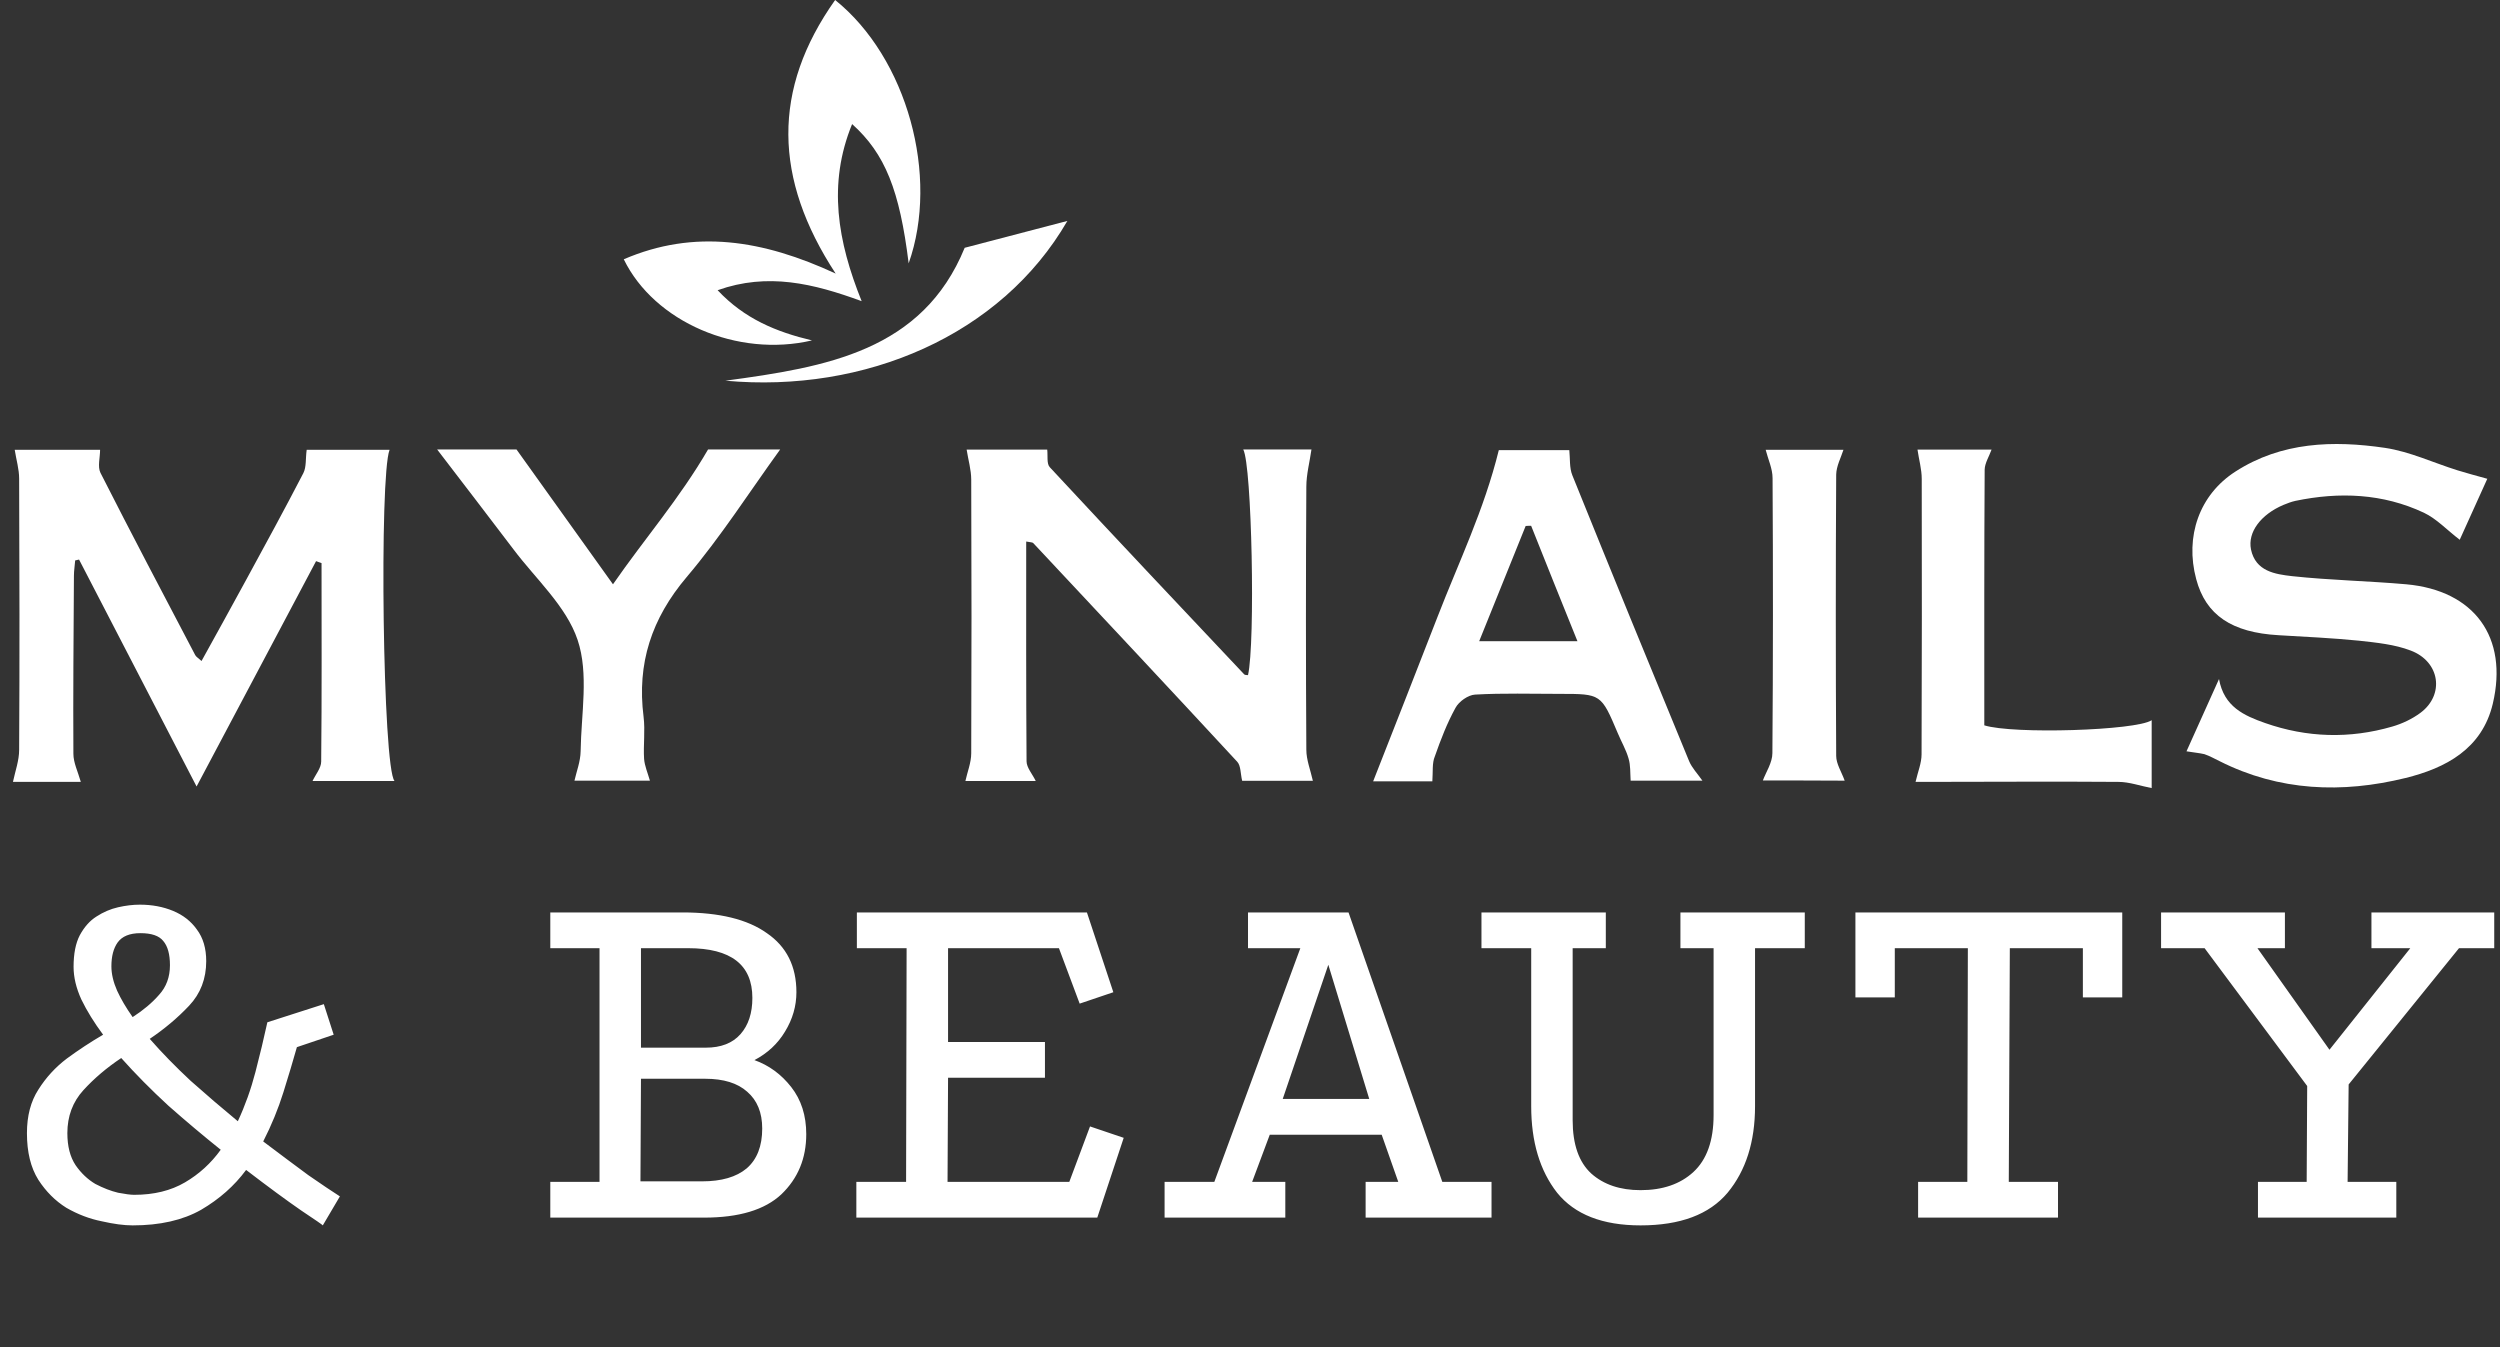 <svg width="193" height="104" viewBox="0 0 193 104" fill="none" xmlns="http://www.w3.org/2000/svg">
<rect x="0" y="0" width="193" height="104" fill="#333333" stroke="none"/>
<path d="M6.239 60.362C4.588 60.362 2.746 60.362 1 60.362C1.177 59.53 1.478 58.711 1.478 57.893C1.518 50.907 1.505 43.934 1.478 36.949C1.478 36.225 1.259 35.502 1.136 34.725C3.306 34.725 5.625 34.725 7.727 34.725C7.727 35.325 7.522 36.021 7.754 36.498C10.142 41.206 12.611 45.886 15.067 50.566C15.136 50.702 15.286 50.784 15.558 51.029C16.718 48.928 17.837 46.909 18.942 44.876C20.457 42.093 21.971 39.323 23.418 36.526C23.663 36.048 23.581 35.393 23.677 34.725C25.601 34.725 27.825 34.725 30.076 34.725C29.271 36.73 29.544 59.284 30.458 60.294C28.275 60.294 26.201 60.294 24.127 60.294C24.373 59.776 24.796 59.284 24.796 58.793C24.85 53.69 24.823 48.587 24.823 43.471C24.686 43.416 24.536 43.361 24.4 43.321C21.398 48.983 18.396 54.645 15.176 60.717C12.038 54.659 9.077 48.928 6.103 43.198C6.007 43.225 5.898 43.239 5.803 43.266C5.776 43.662 5.707 44.057 5.707 44.453C5.68 49.038 5.639 53.622 5.666 58.193C5.666 58.875 6.007 59.557 6.239 60.362Z" fill="white"/>
<path d="M79.223 41.806C79.223 47.536 79.209 53.158 79.25 58.766C79.25 59.257 79.687 59.734 79.96 60.294C78.186 60.294 76.317 60.294 74.529 60.294C74.679 59.598 74.979 58.875 74.979 58.152C75.007 51.111 75.007 44.071 74.979 37.03C74.979 36.266 74.747 35.502 74.625 34.711C76.617 34.711 78.786 34.711 80.846 34.711C80.901 35.175 80.792 35.789 81.037 36.062C86.017 41.424 91.025 46.731 96.046 52.053C96.101 52.121 96.237 52.107 96.346 52.121C96.919 49.611 96.646 35.912 95.978 34.697C97.793 34.697 99.58 34.697 101.245 34.697C101.108 35.666 100.849 36.621 100.849 37.576C100.808 44.344 100.808 51.111 100.849 57.879C100.849 58.657 101.163 59.434 101.354 60.28C99.689 60.28 97.683 60.28 95.896 60.28C95.76 59.721 95.8 59.12 95.514 58.807C90.288 53.158 85.035 47.55 79.769 41.929C79.714 41.861 79.577 41.874 79.223 41.806Z" fill="white"/>
<path d="M168.797 58.002C169.657 56.092 170.476 54.263 171.308 52.421C171.69 54.564 173.245 55.246 174.869 55.819C178.103 56.951 181.391 57.047 184.679 56.092C185.443 55.873 186.221 55.505 186.862 55.028C188.732 53.636 188.377 51.084 186.112 50.225C184.87 49.747 183.465 49.611 182.114 49.461C180.054 49.256 177.98 49.16 175.906 49.038C172.29 48.833 170.285 47.482 169.548 44.712C168.661 41.41 169.793 38.191 172.577 36.403C176.138 34.111 180.122 33.988 184.12 34.575C186.03 34.861 187.845 35.721 189.714 36.307C190.423 36.526 191.133 36.717 192.02 36.962C191.283 38.586 190.519 40.264 189.891 41.67C188.909 40.919 188.104 40.046 187.122 39.582C183.956 38.095 180.6 37.959 177.202 38.668C176.888 38.736 176.575 38.859 176.274 38.982C174.542 39.719 173.505 41.083 173.777 42.42C174.132 44.112 175.647 44.33 176.957 44.48C179.876 44.794 182.837 44.849 185.771 45.108C191.024 45.586 193.657 49.201 192.443 54.332C191.611 57.825 188.8 59.298 185.703 60.062C180.818 61.263 175.961 61.086 171.362 58.766C170.967 58.575 170.585 58.357 170.175 58.22C169.766 58.125 169.357 58.097 168.797 58.002Z" fill="white"/>
<path d="M110.577 60.321C108.994 60.321 107.316 60.321 106.006 60.321C107.644 56.146 109.322 51.889 110.973 47.632C112.597 43.43 114.575 39.364 115.707 34.752C117.263 34.752 119.296 34.752 121.151 34.752C121.22 35.42 121.151 36.116 121.383 36.689C124.358 44.057 127.373 51.425 130.402 58.766C130.621 59.284 131.044 59.721 131.426 60.267C129.556 60.267 127.646 60.267 125.886 60.267C125.845 59.666 125.886 59.08 125.722 58.548C125.531 57.879 125.163 57.251 124.89 56.596C123.607 53.567 123.607 53.567 120.415 53.567C118.232 53.567 116.049 53.499 113.879 53.622C113.347 53.649 112.624 54.154 112.365 54.645C111.71 55.832 111.218 57.115 110.768 58.398C110.55 58.916 110.632 59.544 110.577 60.321ZM118.204 40.592C118.068 40.592 117.918 40.592 117.781 40.605C116.608 43.525 115.421 46.445 114.193 49.501C116.84 49.501 119.228 49.501 121.779 49.501C120.524 46.404 119.364 43.498 118.204 40.592Z" fill="white"/>
<path d="M33.746 34.697C35.957 34.697 38.194 34.697 39.873 34.697C42.438 38.286 44.812 41.588 47.322 45.108C49.778 41.56 52.453 38.504 54.663 34.697C56.218 34.697 58.333 34.697 60.23 34.697C57.869 37.958 55.659 41.424 53.012 44.548C50.297 47.755 49.164 51.221 49.683 55.327C49.819 56.405 49.656 57.511 49.724 58.588C49.765 59.12 49.997 59.653 50.174 60.267C48.291 60.267 46.272 60.267 44.348 60.267C44.512 59.544 44.812 58.779 44.825 58.002C44.866 55.109 45.467 52.012 44.593 49.406C43.72 46.8 41.36 44.699 39.627 42.393C37.703 39.855 35.752 37.317 33.746 34.697Z" fill="white"/>
<path d="M64.473 0C70.026 4.462 72.537 13.59 70.149 20.33C69.453 14.695 68.335 11.87 65.783 9.578C63.886 14.217 64.664 18.638 66.52 23.25C62.795 21.885 59.275 21.026 55.4 22.404C57.474 24.614 59.93 25.624 62.686 26.279C56.941 27.63 50.515 24.86 48.155 20.016C53.612 17.669 58.893 18.515 64.514 21.121C59.711 13.794 59.589 6.89 64.473 0Z" fill="white"/>
<path d="M148.031 34.711C149.832 34.711 151.783 34.711 153.748 34.711C153.557 35.243 153.229 35.748 153.216 36.253C153.175 42.843 153.188 49.447 153.188 55.996C155.385 56.692 164.909 56.405 166.109 55.6C166.109 57.415 166.109 59.189 166.109 60.84C165.236 60.676 164.39 60.362 163.531 60.362C158.51 60.321 153.488 60.362 148.481 60.362C148.222 60.362 147.963 60.362 147.881 60.362C148.058 59.584 148.345 58.916 148.345 58.234C148.372 51.139 148.372 44.044 148.358 36.962C148.358 36.225 148.14 35.475 148.031 34.711Z" fill="white"/>
<path d="M136.092 60.253C136.338 59.598 136.829 58.875 136.829 58.138C136.883 51.057 136.883 43.989 136.842 36.908C136.842 36.184 136.501 35.475 136.31 34.725C138.207 34.725 140.39 34.725 142.314 34.725C142.123 35.325 141.768 35.98 141.754 36.635C141.713 43.88 141.713 51.111 141.754 58.356C141.754 58.971 142.164 59.584 142.409 60.267C140.39 60.253 138.057 60.253 136.092 60.253Z" fill="white"/>
<path d="M82.402 17.055C77.285 25.897 66.765 30.372 56 29.39C63.805 28.339 71.213 27.098 74.474 19.129C77.258 18.393 79.946 17.697 82.402 17.055Z" fill="white"/>
<path d="M19 90.32C18.093 91.547 16.933 92.573 15.52 93.4C14.107 94.2 12.347 94.6 10.24 94.6C9.573 94.6 8.773 94.493 7.84 94.28C6.907 94.093 6 93.747 5.12 93.24C4.267 92.707 3.547 91.987 2.96 91.08C2.373 90.147 2.08 88.947 2.08 87.48C2.08 86.147 2.373 85.027 2.96 84.12C3.547 83.187 4.28 82.387 5.16 81.72C6.067 81.053 7 80.44 7.96 79.88C7.267 78.947 6.707 78.04 6.28 77.16C5.88 76.28 5.68 75.44 5.68 74.64C5.68 73.627 5.84 72.813 6.16 72.2C6.507 71.56 6.933 71.08 7.44 70.76C7.973 70.413 8.533 70.173 9.12 70.04C9.707 69.907 10.267 69.84 10.8 69.84C11.733 69.84 12.587 70 13.36 70.32C14.133 70.64 14.747 71.12 15.2 71.76C15.68 72.4 15.92 73.213 15.92 74.2C15.92 75.56 15.48 76.707 14.6 77.64C13.72 78.573 12.707 79.427 11.56 80.2C12.493 81.267 13.547 82.347 14.72 83.44C15.92 84.507 17.133 85.547 18.36 86.56C18.92 85.36 19.373 84.093 19.72 82.76C20.067 81.427 20.373 80.147 20.64 78.92L25 77.52L25.76 79.88L22.92 80.84C22.627 81.88 22.28 83.04 21.88 84.32C21.48 85.6 20.96 86.867 20.32 88.12C21.627 89.107 22.787 89.973 23.8 90.72C24.84 91.44 25.653 91.987 26.24 92.36L24.92 94.6C24.92 94.573 24.36 94.187 23.24 93.44C22.12 92.667 20.707 91.627 19 90.32ZM9.36 81.68C8.24 82.427 7.267 83.253 6.44 84.16C5.613 85.067 5.2 86.173 5.2 87.48C5.2 88.493 5.413 89.32 5.84 89.96C6.267 90.573 6.773 91.053 7.36 91.4C7.973 91.72 8.56 91.947 9.12 92.08C9.68 92.187 10.093 92.24 10.36 92.24C11.88 92.24 13.187 91.92 14.28 91.28C15.373 90.64 16.293 89.8 17.04 88.76C15.707 87.693 14.36 86.56 13 85.36C11.667 84.133 10.453 82.907 9.36 81.68ZM10.84 72.04C10.013 72.04 9.427 72.28 9.08 72.76C8.76 73.213 8.6 73.827 8.6 74.6C8.6 75.187 8.747 75.813 9.04 76.48C9.333 77.12 9.733 77.8 10.24 78.52C11.067 77.987 11.747 77.413 12.28 76.8C12.84 76.187 13.12 75.427 13.12 74.52C13.12 73.667 12.947 73.04 12.6 72.64C12.28 72.24 11.693 72.04 10.84 72.04ZM42.483 94V91.24H46.283V73.2H42.483V70.44H52.683C55.536 70.44 57.71 70.973 59.203 72.04C60.723 73.08 61.483 74.6 61.483 76.6C61.483 77.667 61.19 78.68 60.603 79.64C60.043 80.573 59.257 81.307 58.243 81.84C59.363 82.24 60.31 82.933 61.083 83.92C61.856 84.907 62.243 86.12 62.243 87.56C62.243 89.427 61.603 90.973 60.323 92.2C59.043 93.4 57.056 94 54.363 94H42.483ZM49.443 91.2H54.203C55.697 91.2 56.843 90.867 57.643 90.2C58.443 89.507 58.843 88.48 58.843 87.12C58.843 85.893 58.456 84.947 57.683 84.28C56.937 83.613 55.856 83.28 54.443 83.28H49.483L49.443 91.2ZM49.483 80.88H54.483C55.657 80.88 56.55 80.533 57.163 79.84C57.776 79.147 58.083 78.213 58.083 77.04C58.083 74.48 56.43 73.2 53.123 73.2H49.483V80.88ZM66.15 70.44H83.91L85.95 76.6L83.35 77.48L81.75 73.2H73.19V80.44H80.67V83.2H73.19L73.15 91.24H82.55L84.15 86.96L86.75 87.84L84.71 94H66.11V91.24H69.95L69.99 73.2H66.15V70.44ZM89.906 94V91.24H93.746L100.386 73.2H96.346V70.44H104.106L111.346 91.24H115.146V94H105.426V91.24H107.946L106.666 87.6H98.026L96.666 91.24H99.226V94H89.906ZM99.026 84.84H105.706L102.546 74.48L99.026 84.84ZM135.489 85.4C135.489 88.147 134.782 90.373 133.369 92.08C131.956 93.76 129.716 94.6 126.649 94.6C123.716 94.6 121.569 93.76 120.209 92.08C118.876 90.373 118.209 88.147 118.209 85.4V73.2H114.369V70.44H123.969V73.2H121.409V86.48C121.409 88.347 121.889 89.72 122.849 90.6C123.809 91.453 125.076 91.88 126.649 91.88C128.356 91.88 129.716 91.413 130.729 90.48C131.769 89.52 132.289 88.053 132.289 86.08V73.2H129.729V70.44H139.329V73.2H135.489V85.4ZM143.238 70.44H163.838V77H160.798V73.2H155.158L155.078 91.24H158.878V94H148.078V91.24H151.878L151.918 73.2H146.278V77H143.238V70.44ZM166.835 70.44H176.395V73.2H174.275L179.835 81.04L186.075 73.2H183.075V70.44H192.555V73.2H189.835L181.315 83.72L181.235 91.24H184.995V94H174.315V91.24H178.075L178.115 83.84L170.195 73.2H166.835V70.44Z" fill="white"/>
</svg>
